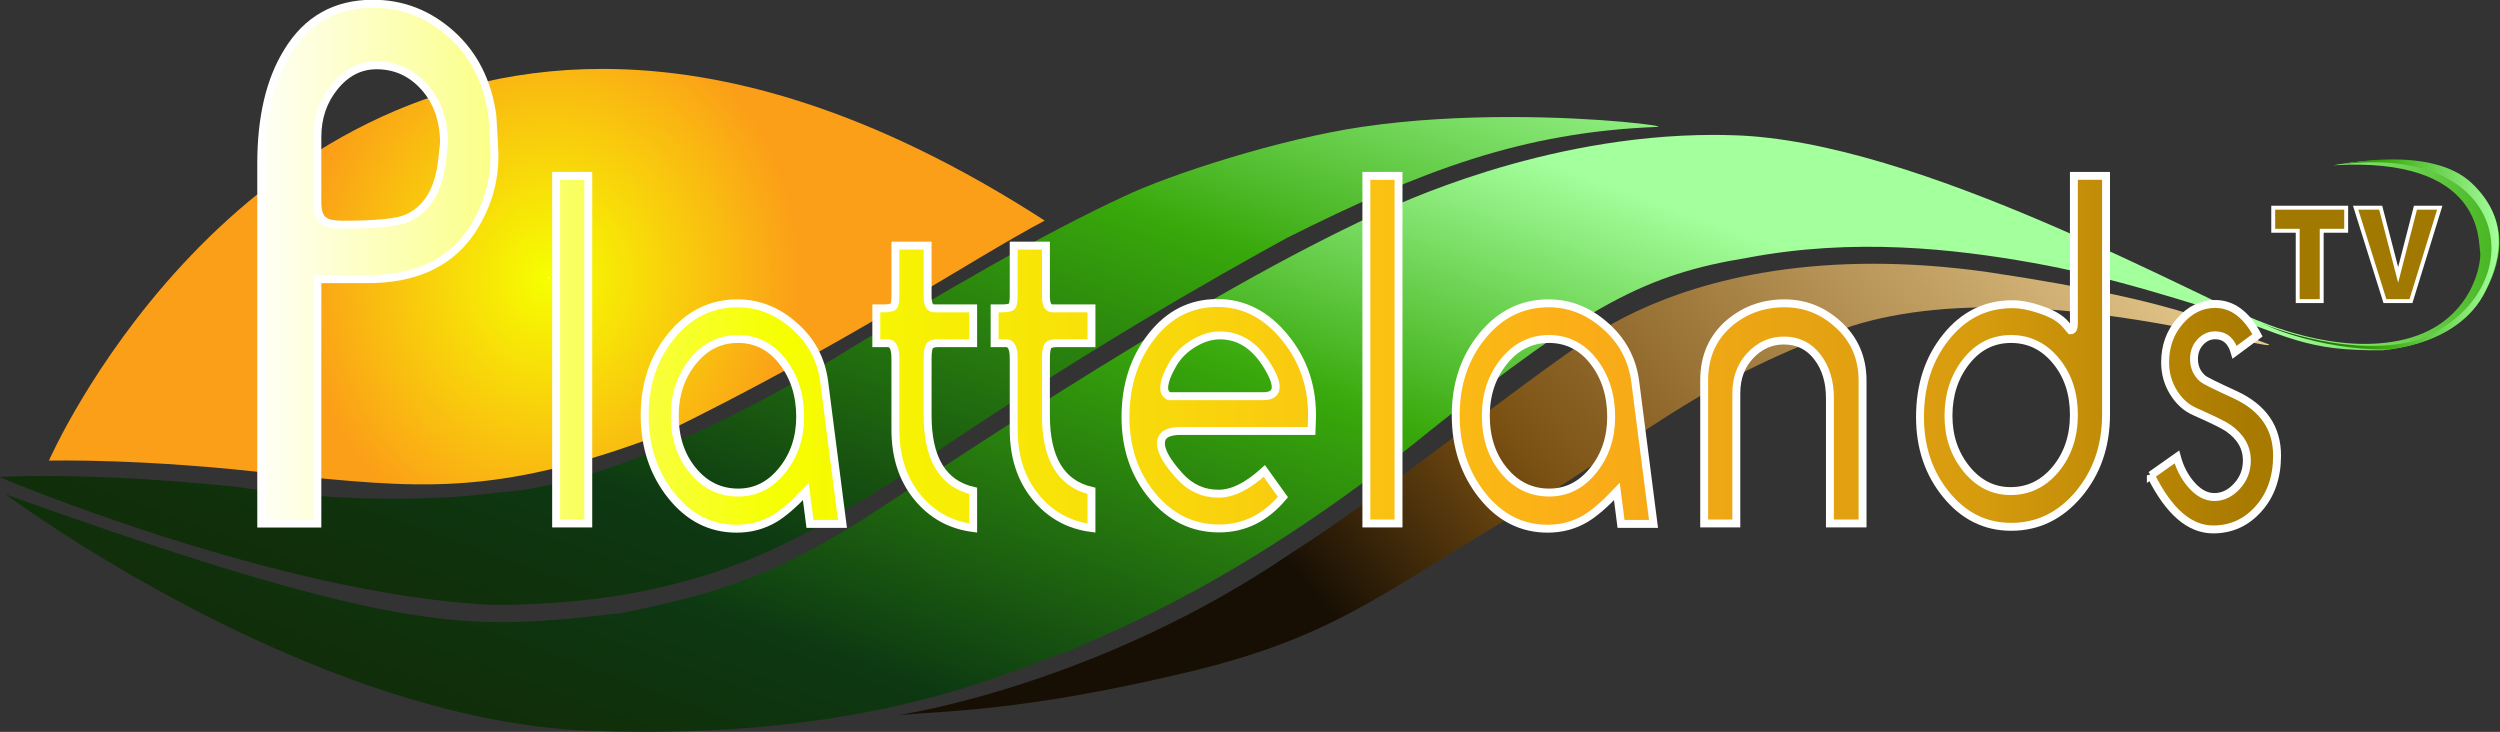 <svg version="1.1" viewBox="0 0 800 234.19" xml:space="preserve" xmlns="http://www.w3.org/2000/svg"><rect x="0" y="0" width="800" height="234.19" fill="#333333" stroke="none"/><defs><radialGradient id="a" cx="0" cy="0" r="1" gradientTransform="matrix(4.583 -.16 -.177 -5.056 645.59 282.57)" gradientUnits="userSpaceOnUse"><stop stop-color="#fff" offset="0"/><stop stop-color="#f6ff00" offset=".003"/><stop stop-color="#fb9e18" offset=".674"/><stop stop-color="#fb9e18" offset="1"/></radialGradient><linearGradient id="q" x2="1" gradientTransform="matrix(-6.482 -.032 -.032 6.482 673.17 282.87)" gradientUnits="userSpaceOnUse"><stop stop-color="#fff" offset="0"/><stop stop-color="#102e09" offset=".003"/><stop stop-color="#38a80b" offset=".5"/><stop stop-color="#a4ff9d" offset="1"/></linearGradient><linearGradient id="p" x2="1" gradientTransform="matrix(2.907 0 0 -2.907 666.58 282.86)" gradientUnits="userSpaceOnUse"><stop stop-color="#fff" offset="0"/><stop stop-color="#102e09" offset=".003"/><stop stop-color="#38a80b" offset=".5"/><stop stop-color="#a4ff9d" offset="1"/></linearGradient><linearGradient id="o" x2="1" gradientTransform="matrix(12.092 10.146 10.146 -12.092 652.23 274.41)" gradientUnits="userSpaceOnUse"><stop stop-color="#170f04" offset="0"/><stop stop-color="#170f04" offset=".023"/><stop stop-color="#170f04" offset=".306"/><stop stop-color="#7a4f12" offset=".5"/><stop stop-color="#e7ca8e" offset="1"/></linearGradient><linearGradient id="n" x2="1" gradientTransform="matrix(4.024 11.055 11.055 -4.024 647.12 277.05)" gradientUnits="userSpaceOnUse"><stop stop-color="#102e09" offset="0"/><stop stop-color="#102e09" offset=".023"/><stop stop-color="#0d3812" offset=".211"/><stop stop-color="#38a80b" offset=".668"/><stop stop-color="#a4ff9d" offset="1"/></linearGradient><linearGradient id="m" x2="1" gradientTransform="matrix(3.812 10.474 10.474 -3.812 650.8 274.75)" gradientUnits="userSpaceOnUse"><stop stop-color="#102e09" offset="0"/><stop stop-color="#102e09" offset=".023"/><stop stop-color="#0d3812" offset=".211"/><stop stop-color="#38a80b" offset=".668"/><stop stop-color="#a4ff9d" offset="1"/></linearGradient><linearGradient id="l" x2="1" gradientTransform="matrix(-24.651 .307 .307 24.651 666.43 282.45)" gradientUnits="userSpaceOnUse"><stop stop-color="#a87a00" offset="0"/><stop stop-color="#d69b0e" offset=".132"/><stop stop-color="#fbad18" offset=".33"/><stop stop-color="#f6ff00" offset=".73"/><stop stop-color="#fff" offset="1"/></linearGradient><clipPath id="z"><path d="m638.86 276.25h31.07v9.921h-31.07z"/></clipPath><linearGradient id="k" x2="1" gradientTransform="matrix(-24.649 .307 .307 24.649 666.41 281.43)" gradientUnits="userSpaceOnUse"><stop stop-color="#a87a00" offset="0"/><stop stop-color="#d69b0e" offset=".132"/><stop stop-color="#fbad18" offset=".33"/><stop stop-color="#f6ff00" offset=".73"/><stop stop-color="#fff" offset="1"/></linearGradient><linearGradient id="j" x2="1" gradientTransform="matrix(-24.651 .307 .307 24.651 666.4 280.65)" gradientUnits="userSpaceOnUse"><stop stop-color="#a87a00" offset="0"/><stop stop-color="#d69b0e" offset=".132"/><stop stop-color="#fbad18" offset=".33"/><stop stop-color="#f6ff00" offset=".73"/><stop stop-color="#fff" offset="1"/></linearGradient><clipPath id="y"><path d="m638.86 276.25h31.07v9.921h-31.07z"/></clipPath><linearGradient id="i" x2="1" gradientTransform="matrix(-24.65 .307 .307 24.65 666.41 281.04)" gradientUnits="userSpaceOnUse"><stop stop-color="#a87a00" offset="0"/><stop stop-color="#d69b0e" offset=".132"/><stop stop-color="#fbad18" offset=".33"/><stop stop-color="#f6ff00" offset=".73"/><stop stop-color="#fff" offset="1"/></linearGradient><clipPath id="x"><path d="m638.86 276.25h31.07v9.921h-31.07z"/></clipPath><linearGradient id="h" x2="1" gradientTransform="matrix(-24.649 .307 .307 24.649 666.41 281.06)" gradientUnits="userSpaceOnUse"><stop stop-color="#a87a00" offset="0"/><stop stop-color="#d69b0e" offset=".132"/><stop stop-color="#fbad18" offset=".33"/><stop stop-color="#f6ff00" offset=".73"/><stop stop-color="#fff" offset="1"/></linearGradient><clipPath id="w"><path d="m638.86 276.25h31.07v9.921h-31.07z"/></clipPath><linearGradient id="g" x2="1" gradientTransform="matrix(-24.651 .307 .307 24.651 666.4 280.72)" gradientUnits="userSpaceOnUse"><stop stop-color="#a87a00" offset="0"/><stop stop-color="#d69b0e" offset=".132"/><stop stop-color="#fbad18" offset=".33"/><stop stop-color="#f6ff00" offset=".73"/><stop stop-color="#fff" offset="1"/></linearGradient><clipPath id="v"><path d="m638.86 276.25h31.07v9.921h-31.07z"/></clipPath><linearGradient id="f" x2="1" gradientTransform="matrix(-24.653 .307 .307 24.653 666.42 281.56)" gradientUnits="userSpaceOnUse"><stop stop-color="#a87a00" offset="0"/><stop stop-color="#d69b0e" offset=".132"/><stop stop-color="#fbad18" offset=".33"/><stop stop-color="#f6ff00" offset=".73"/><stop stop-color="#fff" offset="1"/></linearGradient><linearGradient id="e" x2="1" gradientTransform="matrix(-24.65 .307 .307 24.65 666.4 280.78)" gradientUnits="userSpaceOnUse"><stop stop-color="#a87a00" offset="0"/><stop stop-color="#d69b0e" offset=".132"/><stop stop-color="#fbad18" offset=".33"/><stop stop-color="#f6ff00" offset=".73"/><stop stop-color="#fff" offset="1"/></linearGradient><clipPath id="u"><path d="m638.86 276.25h31.07v9.921h-31.07z"/></clipPath><linearGradient id="d" x2="1" gradientTransform="matrix(-24.65 .307 .307 24.65 666.4 280.83)" gradientUnits="userSpaceOnUse"><stop stop-color="#a87a00" offset="0"/><stop stop-color="#d69b0e" offset=".132"/><stop stop-color="#fbad18" offset=".33"/><stop stop-color="#f6ff00" offset=".73"/><stop stop-color="#fff" offset="1"/></linearGradient><clipPath id="t"><path d="m638.86 276.25h31.07v9.921h-31.07z"/></clipPath><linearGradient id="c" x2="1" gradientTransform="matrix(-24.651 .307 .307 24.651 666.42 281.64)" gradientUnits="userSpaceOnUse"><stop stop-color="#a87a00" offset="0"/><stop stop-color="#d69b0e" offset=".132"/><stop stop-color="#fbad18" offset=".33"/><stop stop-color="#f6ff00" offset=".73"/><stop stop-color="#fff" offset="1"/></linearGradient><clipPath id="s"><path d="m638.86 276.25h31.07v9.921h-31.07z"/></clipPath><linearGradient id="b" x2="1" gradientTransform="matrix(-24.651 .307 .307 24.651 666.41 280.86)" gradientUnits="userSpaceOnUse"><stop stop-color="#a87a00" offset="0"/><stop stop-color="#d69b0e" offset=".132"/><stop stop-color="#fbad18" offset=".33"/><stop stop-color="#f6ff00" offset=".73"/><stop stop-color="#fff" offset="1"/></linearGradient><clipPath id="r"><path d="m638.86 276.25h31.07v9.921h-31.07z"/></clipPath></defs><g transform="matrix(1.333 0 0 -1.333 .001 234.19)"><g transform="matrix(19.588 0 0 19.588 -12514 -5426)"><path d="m639.46 280.33s1.18 0.032 2.846-0.17c1.643-0.158 2.592-0.291 4.643 0.485 2.262 1.1 3.826 2.158 4.715 2.627-2.092 1.35-3.894 1.859-5.42 1.859-4.688 1e-3 -6.784-4.801-6.784-4.801" fill="url(#a)"/><path d="m667.46 283.95c1.843 0.109 1.771-0.933 1.795-1.054s-0.085-0.872-0.922-1.079c-0.836-0.207-1.77 0.218-1.891 0.267-0.121 0.048-1.746 0.557-0.631 0.157 1.116-0.4 1.298-0.569 2.256-0.558 0.57 0.061 1.018 0.304 1.224 0.667 0.206 0.364 0.376 0.897-0.145 1.37-0.258 0.234-0.672 0.292-1.025 0.292-0.362 0-0.661-0.062-0.661-0.062" fill="url(#q)"/><path d="m667.55 283.96c2.138 0.274 2.373-1.609 0.934-2.154-0.809-0.222-1.78 0.154-1.896 0.202-0.06 0.026 0.114-0.065 0.424-0.155 0.283-0.083 0.68-0.166 1.115-0.161 0.543 0.062 0.97 0.304 1.167 0.667 0.196 0.364 0.358 0.898-0.139 1.37-0.245 0.234-0.639 0.293-0.976 0.293-0.344 0-0.629-0.062-0.629-0.062" fill="url(#p)"/><path d="m658.44 281.9c-1.067-0.711-2.603-1.972-3.75-2.7-2.393-1.632-4.817-1.988-4.817-1.988 0.55 0.049 1.519 0.049 3.443 0.502 1.891 0.436 2.457 0.985 4.218 2.02 1.666 1.034 2.199 1.584 4.025 2.247 1.258 0.396 2.871 0.197 3.944-4e-3 0.719-0.134 1.197-0.268 1.165-0.222-0.518 0.177-0.857 0.5-3.46 0.888-0.502 0.07-0.966 0.1-1.39 0.1-1.784 0-2.882-0.529-3.378-0.843" fill="url(#o)"/><path d="m655.55 284.42c-1.002-0.147-2.35-0.581-2.918-0.853-0.926-0.429-2.102-1.093-3.849-2.167-0.442-0.267-2.425-1.383-3.825-1.461 0 0-1.34-0.212-3.219 0.072-1.875 0.19-2.887 0.118-2.887 0.118s3.421-1.447 6.061-1.568c2.603 8e-3 3.807 0.856 4.85 1.487 2.338 1.608 4.051 2.562 4.873 3.014 1.651 0.825 2.879 1.293 4.534 1.358 0.144 7e-3 -0.694 0.121-1.801 0.121-0.567 0-1.206-0.03-1.819-0.121" fill="url(#n)"/><path d="m655.74 283.36c-2.168-1-4.866-2.813-6.331-3.769-1.096-0.685-1.816-0.903-2.932-1.129-1.794-0.194-2.528-0.345-7.548 1.455 0 0 3.719-2.771 7.164-2.897 3.443-0.128 5.121 0.73 5.896 0.989 0.453 0.21 2.112 0.828 4.413 2.7 1.924 1.535 2.641 1.906 3.868 2.106 1.308 0.25 2.542 0.111 3.509-0.062 0.901-0.161 1.84-0.449 3.08-0.862-1.1 0.451-4.494 2.365-6.758 2.427-0.079 2e-3 -0.158 4e-3 -0.237 4e-3 -2.114 0-3.906-0.868-4.124-0.962m11.389-1.559c-0.092 0.031-0.182 0.06-0.27 0.09 0.118-0.048 0.209-0.08 0.27-0.09" fill="url(#m)"/><path d="m642.38 285.34c-0.215-0.347-0.322-0.804-0.322-1.371v-4.409h0.687v2.994h0.572c0.673-0.012 1.142 0.235 1.405 0.738 0.147 0.278 0.21 0.57 0.191 0.877l-0.023 0.39c-0.058 0.417-0.227 0.75-0.505 0.998-0.278 0.25-0.597 0.374-0.958 0.374-0.459 0-0.808-0.197-1.047-0.591m0.454-2.074c-0.059 0.035-0.089 0.113-0.089 0.235v0.798c0 0.237 0.072 0.443 0.213 0.617 0.141 0.173 0.312 0.26 0.513 0.26 0.234 0 0.43-0.09 0.588-0.269 0.159-0.179 0.239-0.408 0.239-0.686l-0.022-0.2c-0.039-0.37-0.183-0.61-0.433-0.72-0.117-0.052-0.377-0.078-0.783-0.078-0.112 0-0.188 0.014-0.226 0.043" fill="url(#l)"/><g clip-path="url(#z)"><g transform="translate(642.75 283.5)"><path d="m0 0c0-0.122 0.029-0.2 0.088-0.234 0.039-0.029 0.114-0.044 0.227-0.044 0.405 0 0.666 0.026 0.783 0.078 0.249 0.11 0.393 0.35 0.432 0.721l0.022 0.199c0 0.278-0.08 0.507-0.238 0.686-0.159 0.179-0.355 0.269-0.589 0.269-0.201 0-0.371-0.087-0.513-0.26-0.141-0.174-0.212-0.379-0.212-0.616zm0-3.941h-0.688v4.41c0 0.567 0.107 1.024 0.322 1.371 0.239 0.394 0.588 0.59 1.047 0.59 0.361 0 0.68-0.124 0.959-0.373 0.278-0.249 0.446-0.581 0.505-0.998l0.022-0.391c0.019-0.306-0.044-0.599-0.191-0.876-0.263-0.504-0.732-0.75-1.405-0.738h-0.571z" fill="none" stroke="#fff" stroke-width=".097"/></g></g><path d="m645.67 283.82v-4.259h0.394v4.259h-0.022z" fill="url(#k)"/><g transform="translate(646.07 279.56)"><path d="m0 0h-0.394v4.26h0.394z" fill="none" stroke="#fff" stroke-width=".097"/></g><path d="m647.09 281.86c-0.218-0.267-0.327-0.591-0.327-0.973 0-0.383 0.108-0.71 0.324-0.982 0.216-0.273 0.484-0.409 0.803-0.409 0.169 0 0.324 0.042 0.464 0.125 0.107 0.063 0.234 0.173 0.384 0.331l0.051-0.396h0.399l-0.225 1.745c-0.037 0.28-0.165 0.513-0.384 0.698-0.203 0.173-0.429 0.26-0.679 0.26-0.322 0-0.592-0.133-0.81-0.399m0.265-1.651c-0.149 0.18-0.223 0.403-0.223 0.672 0 0.261 0.074 0.482 0.223 0.666 0.147 0.183 0.331 0.275 0.55 0.275 0.224 0 0.406-0.094 0.549-0.278 0.144-0.186 0.215-0.411 0.215-0.675 0-0.257-0.073-0.475-0.22-0.656-0.146-0.182-0.326-0.273-0.538-0.273-0.223 0-0.409 0.09-0.556 0.269" fill="url(#j)"/><g clip-path="url(#y)"><g transform="translate(647.13 280.88)"><path d="m0 0c0-0.268 0.074-0.492 0.222-0.671 0.148-0.18 0.333-0.27 0.556-0.27 0.213 0 0.393 0.091 0.539 0.273 0.146 0.181 0.22 0.4 0.22 0.656 0 0.264-0.072 0.489-0.215 0.675-0.143 0.185-0.326 0.278-0.549 0.278-0.219 0-0.403-0.092-0.551-0.275-0.148-0.184-0.222-0.406-0.222-0.666zm2.055-1.325h-0.398l-0.051 0.396c-0.15-0.158-0.278-0.268-0.384-0.331-0.14-0.083-0.295-0.124-0.464-0.124-0.319 0-0.587 0.136-0.803 0.408s-0.324 0.599-0.324 0.982c0 0.382 0.109 0.707 0.327 0.973 0.217 0.266 0.488 0.399 0.81 0.399 0.25 0 0.476-0.086 0.679-0.26 0.219-0.185 0.347-0.418 0.384-0.698z" fill="none" stroke="#fff" stroke-width=".097"/></g></g><path d="m649.83 282.97v-0.609c0-0.075-9e-3 -0.121-0.025-0.136-0.017-0.016-0.058-0.023-0.125-0.023h-0.085v-0.427h0.14c0.064 0 0.095-0.061 0.095-0.183v-0.875c0-0.332 0.089-0.607 0.267-0.826s0.407-0.346 0.686-0.381v0.455c-0.373 0.086-0.558 0.394-0.558 0.923v0.698c0 0.075 7e-3 0.125 0.021 0.151 0.015 0.025 0.053 0.038 0.113 0.038h0.424v0.427h-0.48c-0.052 0-0.078 0.048-0.078 0.147v0.621z" fill="url(#i)"/><g clip-path="url(#x)"><g transform="translate(649.6 281.77)"><path d="m0 0v0.426h0.085c0.066 0 0.108 8e-3 0.125 0.024 0.016 0.015 0.024 0.061 0.024 0.136v0.609h0.395v-0.621c0-0.099 0.026-0.148 0.079-0.148h0.479v-0.426h-0.424c-0.06 0-0.097-0.013-0.112-0.038-0.015-0.026-0.022-0.076-0.022-0.151v-0.698c0-0.529 0.186-0.837 0.558-0.923v-0.456c-0.279 0.036-0.508 0.163-0.686 0.382s-0.267 0.494-0.267 0.825v0.876c0 0.122-0.031 0.183-0.094 0.183z" fill="none" stroke="#fff" stroke-width=".097"/></g></g><path d="m651.29 282.97v-0.609c0-0.075-9e-3 -0.121-0.026-0.136-0.016-0.016-0.057-0.023-0.124-0.023h-0.084v-0.427h0.139c0.063 0 0.095-0.061 0.095-0.183v-0.875c0-0.332 0.089-0.607 0.267-0.826 0.177-0.219 0.407-0.346 0.686-0.381v0.455c-0.373 0.086-0.559 0.394-0.559 0.923v0.698c0 0.075 7e-3 0.125 0.022 0.151 0.016 0.025 0.053 0.038 0.113 0.038h0.424v0.427h-0.48c-0.053 0-0.079 0.048-0.079 0.147v0.621z" fill="url(#h)"/><g clip-path="url(#w)"><g transform="translate(651.05 281.77)"><path d="m0 0v0.426h0.085c0.066 0 0.108 8e-3 0.125 0.024 0.016 0.015 0.024 0.061 0.024 0.136v0.609h0.395v-0.621c0-0.099 0.026-0.148 0.079-0.148h0.479v-0.426h-0.424c-0.06 0-0.097-0.013-0.112-0.038-0.015-0.026-0.022-0.076-0.022-0.151v-0.698c0-0.529 0.186-0.837 0.558-0.923v-0.456c-0.279 0.036-0.508 0.163-0.686 0.382s-0.267 0.494-0.267 0.825v0.876c0 0.122-0.031 0.183-0.094 0.183z" fill="none" stroke="#fff" stroke-width=".097"/></g></g><path d="m652.98 281.85c-0.213-0.272-0.319-0.602-0.319-0.988 0-0.382 0.11-0.705 0.332-0.97 0.22-0.265 0.492-0.396 0.815-0.396 0.306 0 0.567 0.128 0.783 0.384l-0.229 0.32c-0.203-0.186-0.389-0.278-0.559-0.278-0.189 0-0.349 0.072-0.479 0.217-0.153 0.168-0.23 0.301-0.23 0.399 0 0.102 0.082 0.152 0.245 0.152h1.601l6e-3 0.137c0.012 0.384-0.097 0.718-0.327 1.004-0.231 0.285-0.508 0.427-0.831 0.427-0.325 0-0.595-0.136-0.808-0.408m0.155-0.632c0 0.075 0.038 0.177 0.114 0.304 0.061 0.1 0.144 0.181 0.252 0.245s0.214 0.095 0.317 0.095c0.223 0 0.408-0.111 0.554-0.331 0.086-0.131 0.129-0.231 0.129-0.302 0-0.075-0.051-0.112-0.154-0.112h-1.153c-0.039 0.02-0.059 0.053-0.059 0.101" fill="url(#g)"/><g clip-path="url(#v)"><g transform="translate(654.34 281.12)"><path d="m0 0c0.103 0 0.155 0.037 0.155 0.112 0 0.071-0.044 0.172-0.13 0.302-0.146 0.221-0.331 0.331-0.554 0.331-0.103 0-0.209-0.031-0.317-0.095s-0.192-0.145-0.252-0.244c-0.076-0.128-0.114-0.229-0.114-0.305 0-0.047 0.02-0.081 0.06-0.101h0.119zm0.599-0.289-5e-3 -0.137h-1.602c-0.163 0-0.244-0.051-0.244-0.153 0-0.097 0.076-0.231 0.229-0.399 0.13-0.145 0.29-0.217 0.479-0.217 0.17 0 0.356 0.093 0.559 0.278l0.229-0.319c-0.216-0.257-0.477-0.385-0.783-0.385-0.322 0-0.594 0.132-0.815 0.396-0.222 0.265-0.332 0.588-0.332 0.971 0 0.386 0.106 0.715 0.319 0.988 0.213 0.272 0.482 0.408 0.808 0.408 0.323 0 0.6-0.143 0.831-0.428s0.34-0.619 0.327-1.003z" fill="none" stroke="#fff" stroke-width=".097"/></g></g><path d="m655.6 283.82v-4.259h0.394v4.259h-0.021z" fill="url(#f)"/><g transform="translate(656 279.56)"><path d="m0 0h-0.394v4.26h0.394z" fill="none" stroke="#fff" stroke-width=".097"/></g><path d="m657.02 281.86c-0.217-0.267-0.326-0.591-0.326-0.973 0-0.383 0.108-0.71 0.324-0.982 0.216-0.273 0.483-0.409 0.802-0.409 0.17 0 0.324 0.042 0.465 0.125 0.106 0.063 0.234 0.173 0.383 0.331l0.052-0.396h0.398l-0.225 1.745c-0.036 0.28-0.164 0.513-0.384 0.698-0.202 0.173-0.428 0.26-0.678 0.26-0.323 0-0.593-0.133-0.811-0.399m0.265-1.651c-0.149 0.18-0.222 0.403-0.222 0.672 0 0.261 0.073 0.482 0.222 0.666 0.148 0.183 0.331 0.275 0.551 0.275 0.223 0 0.406-0.094 0.549-0.278 0.143-0.186 0.214-0.411 0.214-0.675 0-0.257-0.073-0.475-0.22-0.656-0.145-0.182-0.325-0.273-0.538-0.273-0.223 0-0.408 0.09-0.556 0.269" fill="url(#e)"/><g clip-path="url(#u)"><g transform="translate(657.07 280.88)"><path d="m0 0c0-0.268 0.074-0.492 0.222-0.671 0.148-0.18 0.333-0.27 0.556-0.27 0.213 0 0.393 0.091 0.539 0.273 0.146 0.181 0.219 0.4 0.219 0.656 0 0.264-0.071 0.489-0.214 0.675-0.143 0.185-0.326 0.278-0.549 0.278-0.219 0-0.403-0.092-0.551-0.275-0.148-0.184-0.222-0.406-0.222-0.666zm2.055-1.325h-0.398l-0.051 0.396c-0.15-0.158-0.278-0.268-0.384-0.331-0.14-0.083-0.295-0.124-0.464-0.124-0.319 0-0.587 0.136-0.803 0.408s-0.324 0.599-0.324 0.982c0 0.382 0.109 0.707 0.327 0.973 0.217 0.266 0.488 0.399 0.81 0.399 0.25 0 0.476-0.086 0.679-0.26 0.219-0.185 0.347-0.418 0.384-0.698z" fill="none" stroke="#fff" stroke-width=".097"/></g></g><path d="m660.06 282.02c-0.21-0.177-0.314-0.412-0.314-0.703v-1.757h0.393v1.597c0 0.186 0.058 0.34 0.173 0.461 0.114 0.122 0.252 0.184 0.411 0.184 0.17 0 0.306-0.067 0.41-0.201 0.102-0.134 0.154-0.302 0.154-0.503v-1.538h0.399v1.751c0 0.284-0.103 0.517-0.309 0.698-0.186 0.165-0.402 0.248-0.648 0.248-0.257 0-0.48-0.078-0.669-0.237" fill="url(#d)"/><g clip-path="url(#t)"><g transform="translate(660.14 279.56)"><path d="m0 0h-0.394v1.757c0 0.292 0.105 0.527 0.314 0.704 0.19 0.158 0.413 0.237 0.669 0.237 0.246 0 0.462-0.083 0.648-0.249 0.206-0.181 0.31-0.414 0.31-0.698v-1.751h-0.4v1.538c0 0.201-0.051 0.369-0.154 0.503s-0.24 0.201-0.409 0.201c-0.16 0-0.297-0.061-0.412-0.183s-0.172-0.276-0.172-0.462z" fill="none" stroke="#fff" stroke-width=".097"/></g></g><path d="m664.28 283.82v-1.81c0-0.055-0.014-0.083-0.041-0.083l-0.059 0.071c-0.063 0.075-0.167 0.136-0.31 0.184-0.126 0.043-0.241 0.064-0.344 0.064-0.326 0-0.596-0.132-0.81-0.398-0.215-0.266-0.323-0.593-0.323-0.983 0-0.374 0.108-0.691 0.323-0.953 0.214-0.262 0.479-0.393 0.795-0.393 0.326 0 0.601 0.133 0.825 0.399 0.225 0.266 0.338 0.592 0.338 0.978v2.924h-0.02zm-1.317-3.591c-0.147 0.181-0.221 0.398-0.221 0.651 0 0.26 0.073 0.482 0.218 0.665 0.146 0.184 0.328 0.276 0.548 0.276 0.221 0 0.404-0.089 0.551-0.267 0.147-0.177 0.221-0.398 0.221-0.662 0-0.265-0.075-0.486-0.223-0.666-0.149-0.179-0.333-0.269-0.553-0.269-0.214 0-0.394 0.091-0.541 0.272" fill="url(#c)"/><g clip-path="url(#s)"><g transform="translate(662.74 280.88)"><path d="m0 0c0-0.253 0.073-0.469 0.22-0.651 0.147-0.181 0.327-0.272 0.541-0.272 0.22 0 0.404 0.09 0.553 0.269 0.148 0.18 0.223 0.401 0.223 0.666 0 0.264-0.074 0.485-0.221 0.662-0.147 0.178-0.33 0.267-0.55 0.267s-0.403-0.092-0.548-0.275c-0.145-0.184-0.218-0.406-0.218-0.666zm1.537 2.94h0.394v-2.924c0-0.386-0.113-0.712-0.337-0.978-0.225-0.266-0.5-0.399-0.826-0.399-0.316 0-0.581 0.131-0.795 0.393-0.215 0.262-0.322 0.579-0.322 0.953 0 0.39 0.107 0.717 0.322 0.983 0.214 0.266 0.484 0.399 0.81 0.399 0.103 0 0.218-0.022 0.344-0.066 0.143-0.047 0.247-0.108 0.31-0.183l0.06-0.071c0.026 0 0.04 0.028 0.04 0.083z" fill="none" stroke="#fff" stroke-width=".097"/></g></g><path d="m665.58 282.04c-0.122-0.139-0.182-0.309-0.182-0.506 0-0.134 0.034-0.255 0.102-0.366s0.155-0.19 0.262-0.237c0.223-0.099 0.359-0.165 0.409-0.201 0.153-0.107 0.23-0.239 0.23-0.396 0-0.123-0.041-0.228-0.123-0.317-0.082-0.088-0.173-0.133-0.277-0.133-0.103 0-0.199 0.054-0.289 0.16-0.08 0.094-0.137 0.205-0.169 0.331l-0.32-0.225c0.22-0.442 0.474-0.662 0.764-0.662 0.222 0 0.408 0.084 0.558 0.254s0.225 0.386 0.225 0.651c0 0.339-0.171 0.588-0.514 0.745-0.24 0.111-0.371 0.176-0.395 0.196-0.072 0.063-0.109 0.144-0.109 0.242 0 0.082 0.026 0.152 0.077 0.207s0.113 0.083 0.183 0.083c0.119 0 0.199-0.069 0.239-0.208l0.279 0.208c-0.136 0.256-0.309 0.385-0.518 0.385-0.167 0-0.311-0.071-0.432-0.211" fill="url(#b)"/><g clip-path="url(#r)"><g transform="translate(665.22 280.15)"><path d="m0 0 0.319 0.225c0.034-0.127 0.09-0.237 0.17-0.332 0.09-0.106 0.186-0.159 0.289-0.159s0.196 0.044 0.277 0.133c0.082 0.089 0.122 0.194 0.122 0.316 0 0.158-0.076 0.29-0.229 0.397-0.05 0.035-0.186 0.102-0.409 0.201-0.107 0.047-0.194 0.126-0.262 0.237-0.068 0.11-0.102 0.232-0.102 0.366 0 0.197 0.06 0.366 0.182 0.506 0.121 0.14 0.265 0.21 0.431 0.21 0.21 0 0.383-0.128 0.519-0.384l-0.279-0.207c-0.04 0.138-0.12 0.207-0.24 0.207-0.07 0-0.13-0.028-0.182-0.083-0.051-0.055-0.077-0.124-0.077-0.207 0-0.099 0.036-0.18 0.11-0.243 0.023-0.02 0.154-0.085 0.394-0.195 0.342-0.158 0.514-0.406 0.514-0.745 0-0.265-0.075-0.482-0.225-0.651-0.15-0.17-0.336-0.255-0.559-0.255-0.289 0-0.543 0.221-0.763 0.663z" fill="none" stroke="#fff" stroke-width=".097"/></g></g><g transform="translate(666.72 283.43)"><path d="m0 0v-0.283h0.3v-0.862h0.293v0.862h0.3v0.283z" fill="#a17800"/></g><g transform="translate(666.72 283.43)"><path d="m0 0h0.894v-0.283h-0.3v-0.862h-0.294v0.862h-0.3z" fill="none" stroke="#fff" stroke-width=".048"/></g><g transform="translate(667.73 283.43)"><path d="m0 0h0.307l0.214-0.824 0.212 0.824h0.298l-0.353-1.145h-0.319z" fill="#a17800"/></g><g transform="translate(667.73 283.43)"><path d="m0 0h0.307l0.214-0.824 0.212 0.824h0.298l-0.353-1.145h-0.319z" fill="none" stroke="#fff" stroke-width=".048"/></g></g></g></svg>
